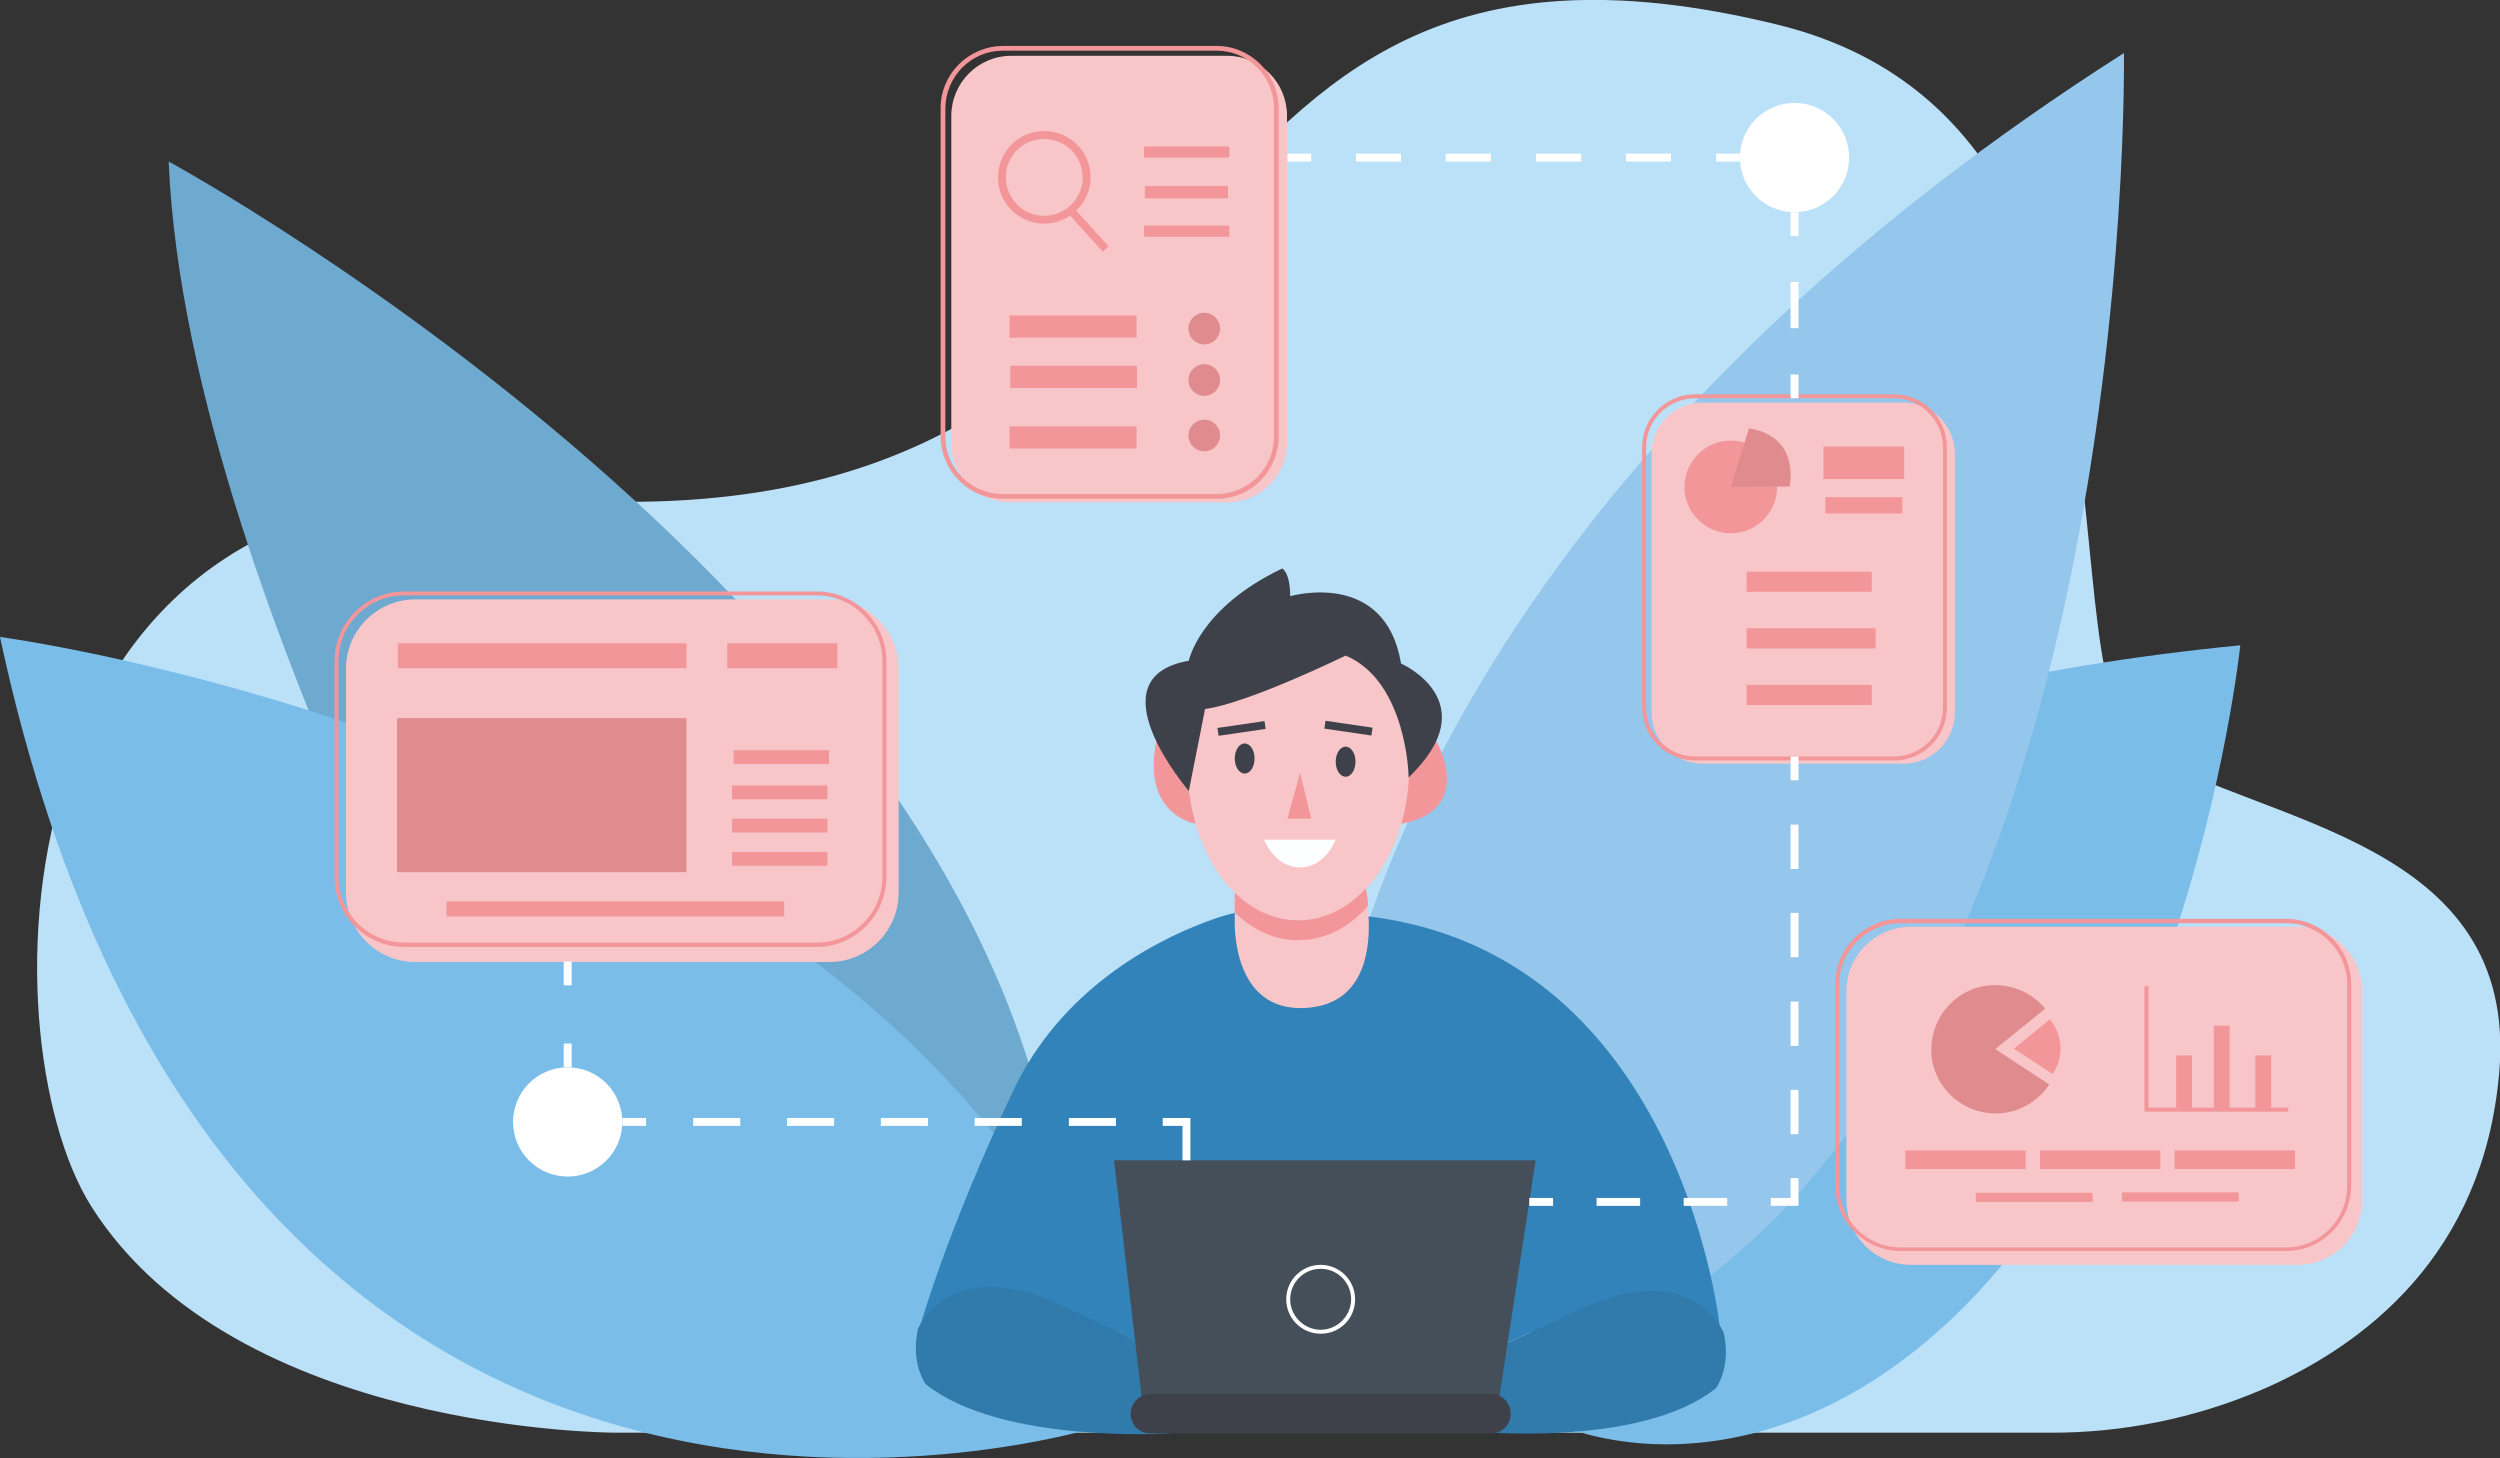 <?xml version="1.0" encoding="utf-8"?>
<!-- Generator: Adobe Illustrator 26.3.1, SVG Export Plug-In . SVG Version: 6.00 Build 0)  -->
<svg version="1.1" id="Слой_1" xmlns="http://www.w3.org/2000/svg" xmlns:xlink="http://www.w3.org/1999/xlink" x="0px" y="0px"
	 viewBox="0 0 631.5 368.3" style="enable-background:new 0 0 631.5 368.3;" xml:space="preserve">
<rect x="0" y="0" width="631.5" height="368.3" fill="#333333" stroke="none"/>
<style type="text/css">
	.st0{fill:#BBE1F8;}
	.st1{fill:#6EA9D0;}
	.st2{fill:#7ABDE9;}
	.st3{fill:#95C6EC;}
	.st4{fill:#F29699;}
	.st5{fill:#3283B9;}
	.st6{fill:#F8C6C8;}
	.st7{fill:#3E4149;}
	.st8{fill:#FDFEFF;}
	.st9{fill:#307AAC;}
	.st10{fill:#444F5A;}
	.st11{fill:#E08C8E;}
	.st12{fill:#FFFFFF;}
</style>
<path class="st0" d="M155.7,361.9c0,0-96.3,0.2-132.6-57.1C-4.3,261.5-1.2,113.2,132.4,125.5C326.1,143.4,279.9-35.1,448.9,6.2
	c101.9,24.9,65.1,166.6,92.8,183.6c30,18.4,94.7,22.5,89.6,81.2c-4,45.9-33.9,68.8-60.1,80.1c-16.9,7.2-35.2,10.9-53.6,10.8H155.7z"
	/>
<path class="st1" d="M42.6,40.8c0,0,224.9,122.1,225.8,281.2l-121.1-2.7C147.3,319.3,47.4,155.1,42.6,40.8z"/>
<path class="st2" d="M276.7,360.6c0,0-219.4,67.9-276.7-199.7c0,0,198.4,26.3,270.5,154.1L276.7,360.6z"/>
<path class="st2" d="M341.1,300.5c0,0-0.5-115.5,224.8-137.5c0,0-14.7,140.4-96.8,188.2c-41.8,24.4-89.2,15.1-110-20.2L341.1,300.5z
	"/>
<path class="st3" d="M339.6,252.2c15.2-56.3,60.7-152,196.9-238.8c0,0,4.1,253.2-124.9,322c-16.3,8.6-36.2,6.1-49.7-6.4l0,0
	C340.6,309.5,332.1,279.9,339.6,252.2z"/>
<path class="st4" d="M362.8,187.2c0,0,10.1,17.4-8.9,20.9l3-20.9H362.8z"/>
<path class="st4" d="M302,208.1c0,0-13.7-2.2-9.9-20.9l8.2,12.5L302,208.1z"/>
<path class="st5" d="M434.4,335.1l-52,1.5h-96.5l-53.5-1.5c0,0,6.5-23.5,23.5-59.5c12.2-25.9,35.8-37.8,48.1-42.5l0,0
	c2.6-1,5.2-1.9,7.9-2.5l33.9,0.9c3.4,0.4,6.8,1,10.2,1.8C425.5,249.4,434.4,335.1,434.4,335.1z"/>
<path class="st6" d="M355.9,196.1c-0.5,11.5-4.6,21.7-10.8,28.4c-4.7,5.1-10.7,8.1-17.1,8.1c-6,0-11.5-2.6-16-7c-1-1-1.9-2-2.8-3.1
	c-5.2-6.6-8.6-15.9-9.1-26.3c0.9-20.4,13.1-36.5,27.9-36.5S355,175.7,355.9,196.1z"/>
<path class="st7" d="M339.9,165.6c0,0-24.5,12-35.5,13.5l-4.1,20.7c0,0-24.6-28.6,0-32.9c0,0,2.6-13.3,23.6-23.3c0,0,2,1,2,7
	c0,0,24-7,28,17c0,0,21.9,9.6,1.9,28.8C355.9,196.4,355.4,172.1,339.9,165.6z"/>
<ellipse class="st7" cx="339.9" cy="192.4" rx="2.5" ry="3.8"/>
<ellipse class="st7" cx="314.4" cy="191.6" rx="2.5" ry="3.8"/>
<rect x="307.4" y="183" transform="matrix(0.99 -0.145 0.145 0.99 -23.326 47.285)" class="st7" width="12" height="2"/>
<rect x="339.4" y="178" transform="matrix(0.145 -0.99 0.99 0.145 109.104 494.249)" class="st7" width="2" height="12"/>
<path class="st8" d="M337.4,212.1c0,0-2.7,7.1-9.1,7s-9-7-9-7H337.4z"/>
<path class="st6" d="M329.9,254.6c-19,1.2-18-22-18-22v-7c4.5,4.4,10.1,7,16,7c6.5,0,12.4-3,17.1-8.1c0.2,1.4,0.4,2.9,0.5,4.4
	c0.1,0.9,0.1,1.8,0.2,2.6C346.3,242.6,343.1,253.8,329.9,254.6z"/>
<path class="st9" d="M231.9,335.6c0,0,8-19,36-6l28,13l-0.5,19.5c0,0-42.5,2.7-61.5-12.4C233.9,349.7,229.9,344.6,231.9,335.6z"/>
<path class="st9" d="M435.4,336.6c0,0-8-19-36-6l-28,13l1,18c0,0,42,4.2,61-10.9C433.4,350.7,437.4,345.6,435.4,336.6z"/>
<polygon class="st5" points="386.9,271.6 395.4,332.4 373.7,342.5 "/>
<polygon class="st5" points="289.3,275.9 305.4,351.1 283,336.6 270.5,330.8 "/>
<path class="st4" d="M345.6,228.8c-4.8,5.5-11,8.7-17.7,8.7c-6,0-11.5-2.6-16-7v-5c4.5,4.4,10.1,7,16,7c6.5,0,12.4-3,17.1-8.1
	C345.3,225.9,345.5,227.3,345.6,228.8z"/>
<polygon class="st10" points="308.7,293.1 281.4,293.1 288.4,353.1 315.6,353.1 378.7,353.1 387.9,293.1 "/>
<path class="st7" d="M290.6,352.1h86c2.8,0,5,2.2,5,5l0,0c0,2.8-2.2,5-5,5h-86c-2.8,0-5-2.2-5-5l0,0
	C285.6,354.3,288,352.1,290.6,352.1z"/>
<path class="st6" d="M430.1,101.7h50.8c7.1,0,12.9,5.8,12.9,12.9V180c0,7.1-5.8,12.9-12.9,12.9h-50.8c-7.1,0-12.9-5.8-12.9-12.9
	v-65.4C417.1,107.5,422.9,101.7,430.1,101.7z"/>
<circle class="st4" cx="437.2" cy="123" r="11.7"/>
<path class="st11" d="M441.8,108.2l-4.6,14.8l14.9-0.1C452,122.9,455,110.3,441.8,108.2z"/>
<rect x="460.6" y="112.8" class="st4" width="20.4" height="8.2"/>
<rect x="461.1" y="125.6" class="st4" width="19.4" height="4.1"/>
<rect x="441.2" y="144.4" class="st4" width="31.6" height="5.1"/>
<rect x="441.2" y="173" class="st4" width="31.6" height="5.1"/>
<rect x="441.2" y="158.7" class="st4" width="32.6" height="5.1"/>
<path class="st4" d="M478.4,192.1h-50.2c-7.4,0-13.4-6-13.4-13.4V113c0-7.4,6-13.4,13.4-13.4h50.2c7.4,0,13.4,6,13.4,13.4v65.7
	C491.8,186.1,485.8,192.1,478.4,192.1z M428.2,100.6c-6.8,0-12.4,5.6-12.4,12.4v65.7c0,6.8,5.6,12.4,12.4,12.4h50.2
	c6.8,0,12.4-5.5,12.4-12.4V113c0-6.8-5.6-12.4-12.4-12.4H428.2z"/>
<path class="st6" d="M482.7,234.1h97.7c9,0,16.3,7.3,16.3,16.3v52.8c0,9-7.3,16.3-16.3,16.3h-97.7c-9,0-16.3-7.3-16.3-16.3v-52.8
	C466.4,241.4,473.7,234.1,482.7,234.1z"/>
<rect x="481.3" y="290.6" class="st4" width="30.4" height="4.7"/>
<rect x="515.3" y="290.6" class="st4" width="30.4" height="4.7"/>
<rect x="549.3" y="290.6" class="st4" width="30.4" height="4.7"/>
<rect x="499.1" y="301.3" class="st4" width="29.5" height="2.3"/>
<path class="st4" d="M577.4,316h-97.3c-9.1,0-16.5-7.4-16.5-16.5v-50.9c0-9.1,7.4-16.5,16.5-16.5h97.3c9.1,0,16.5,7.4,16.5,16.5
	v50.9C593.8,308.7,586.5,316,577.4,316z M480.1,233.2c-8.6,0-15.5,7-15.5,15.5v50.9c0,8.6,7,15.5,15.5,15.5h97.3
	c8.6,0,15.5-7,15.5-15.5v-50.9c0-8.6-7-15.5-15.5-15.5L480.1,233.2z"/>
<rect x="536" y="301.2" class="st4" width="29.5" height="2.3"/>
<path class="st11" d="M516.6,254.8c-5.7-6.9-15.9-8-22.8-2.3c-6.9,5.7-8,15.9-2.3,22.8s15.9,8,22.8,2.3c1.3-1,2.4-2.2,3.3-3.6v-0.1
	L504,265L516.6,254.8z"/>
<path class="st4" d="M517.8,257.5l-9.1,7.4l9.8,6.4C521.4,267,521.1,261.4,517.8,257.5z"/>
<rect x="559.2" y="259.1" class="st4" width="4" height="21"/>
<rect x="569.7" y="266.6" class="st4" width="4" height="14"/>
<rect x="549.7" y="266.6" class="st4" width="4" height="14"/>
<polygon class="st4" points="578,280.8 541.7,280.8 541.7,249.1 542.7,249.1 542.7,279.8 578,279.8 "/>
<path class="st6" d="M104.9,151.4h104.6c9.6,0,17.5,7.8,17.5,17.5v56.6c0,9.6-7.8,17.5-17.5,17.5H104.9c-9.6,0-17.5-7.8-17.5-17.5
	v-56.6C87.4,159.2,95.3,151.4,104.9,151.4z"/>
<rect x="183.7" y="162.5" class="st4" width="27.8" height="6.3"/>
<rect x="185.3" y="189.5" class="st4" width="24.1" height="3.5"/>
<rect x="100.5" y="162.5" class="st4" width="72.9" height="6.3"/>
<rect x="112.8" y="227.7" class="st4" width="85.3" height="3.8"/>
<rect x="100.3" y="181.4" class="st11" width="73.1" height="38.9"/>
<rect x="184.9" y="215.2" class="st4" width="24.1" height="3.5"/>
<rect x="184.9" y="206.8" class="st4" width="24.1" height="3.5"/>
<rect x="184.9" y="198.4" class="st4" width="24.1" height="3.5"/>
<path class="st4" d="M206.3,239.2H102.1c-9.7,0-17.6-7.9-17.6-17.6V167c0-9.7,7.9-17.6,17.6-17.6h104.2c9.7,0,17.6,7.9,17.6,17.6
	v54.5C223.9,231.2,216,239.2,206.3,239.2L206.3,239.2z M102.1,150.4c-9.2,0-16.6,7.4-16.6,16.6v54.5c0,9.2,7.5,16.6,16.6,16.6h104.2
	c9.2,0,16.6-7.5,16.6-16.6V167c0-9.2-7.5-16.6-16.6-16.6H102.1z"/>
<path class="st6" d="M255.4,14.1H310c8.4,0,15.1,6.8,15.1,15.1v82.6c0,8.4-6.8,15.1-15.1,15.1h-54.6c-8.4,0-15.1-6.8-15.1-15.1V29.3
	C240.3,20.9,247.1,14.1,255.4,14.1z"/>
<path class="st4" d="M263.5,56.5c-6.5-0.2-11.6-5.5-11.4-12c0.2-6.5,5.5-11.6,12-11.4c6.4,0.2,11.4,5.4,11.4,11.7
	C275.4,51.3,270.1,56.6,263.5,56.5z M263.5,35.1c-5.4,0.2-9.6,4.6-9.4,10c0.2,5.4,4.6,9.6,10,9.4c5.3-0.2,9.4-4.5,9.4-9.7
	C273.4,39.3,269,35,263.5,35.1z"/>
<rect x="289.2" y="47" class="st4" width="21" height="3.1"/>
<rect x="289" y="37" class="st4" width="21.5" height="2.8"/>
<rect x="289" y="57" class="st4" width="21.5" height="2.8"/>
<rect x="255.2" y="92.4" class="st4" width="32" height="5.6"/>
<rect x="255" y="79.7" class="st4" width="32.1" height="5.6"/>
<rect x="255" y="107.7" class="st4" width="32.1" height="5.6"/>
<path class="st4" d="M307.3,126h-54c-8.6,0-15.6-7-15.7-15.7v-83c0-8.6,7-15.6,15.7-15.7h54c8.6,0,15.6,7,15.7,15.6v83
	C323,119,316,126,307.3,126L307.3,126z M253.3,12.8c-8,0-14.4,6.5-14.5,14.5v83c0,8,6.5,14.5,14.5,14.5h54c8,0,14.5-6.5,14.5-14.5
	v-83c0-8-6.5-14.5-14.5-14.5L253.3,12.8z"/>
<rect x="273.8" y="51.5" transform="matrix(0.742 -0.671 0.671 0.742 31.977 199.298)" class="st4" width="2" height="13.2"/>
<circle class="st11" cx="304.2" cy="83" r="4"/>
<circle class="st11" cx="304.2" cy="96" r="4"/>
<circle class="st11" cx="304.2" cy="110" r="4"/>
<polygon class="st4" points="328.4,195.2 325.2,206.8 331.2,206.8 "/>
<circle class="st12" cx="453.3" cy="39.8" r="13.8"/>
<g>
	<rect x="452.3" y="53.6" class="st12" width="2" height="6"/>
</g>
<g>
	<rect x="452.3" y="71.2" class="st12" width="2" height="11.7"/>
</g>
<g>
	<rect x="452.3" y="94.6" class="st12" width="2" height="6"/>
</g>
<g>
	<rect x="433.5" y="38.8" class="st12" width="6" height="2"/>
</g>
<g>
	<path class="st12" d="M422.1,40.8h-11.4v-2h11.4V40.8z M399.4,40.8H388v-2h11.4V40.8z M376.6,40.8h-11.4v-2h11.4V40.8z M353.9,40.8
		h-11.4v-2h11.4V40.8z"/>
</g>
<g>
	<rect x="325.2" y="38.8" class="st12" width="6" height="2"/>
</g>
<g>
	<rect x="386.3" y="302.6" class="st12" width="6" height="2"/>
</g>
<g>
	<path class="st12" d="M436.3,304.6h-11v-2h11V304.6z M414.3,304.6h-11v-2h11V304.6z"/>
</g>
<g>
	<polygon class="st12" points="454.3,304.6 447.3,304.6 447.3,302.6 452.3,302.6 452.3,297.6 454.3,297.6 	"/>
</g>
<g>
	<path class="st12" d="M454.3,286.5h-2v-11.2h2V286.5z M454.3,264.2h-2V253h2V264.2z M454.3,241.8h-2v-11.2h2V241.8z M454.3,219.5
		h-2v-11.2h2V219.5z"/>
</g>
<g>
	<rect x="452.3" y="191.1" class="st12" width="2" height="6"/>
</g>
<circle class="st12" cx="143.4" cy="283.4" r="13.8"/>
<g>
	<rect x="157.2" y="282.4" class="st12" width="6" height="2"/>
</g>
<g>
	<path class="st12" d="M281.8,284.4H270v-2h11.9v2H281.8z M258.1,284.4h-11.9v-2h11.9V284.4z M234.4,284.4h-11.9v-2h11.9V284.4z
		 M210.7,284.4h-11.9v-2h11.9V284.4z M187,284.4h-11.9v-2H187V284.4z"/>
</g>
<g>
	<polygon class="st12" points="300.7,293.1 298.7,293.1 298.7,284.4 293.7,284.4 293.7,282.4 300.7,282.4 	"/>
</g>
<g>
	<rect x="142.4" y="263.6" class="st12" width="2" height="6"/>
</g>
<g>
	<rect x="142.4" y="242.9" class="st12" width="2" height="6"/>
</g>
<g>
	<path class="st12" d="M333.6,336.9c-4.8,0-8.7-3.9-8.7-8.7s3.9-8.7,8.7-8.7s8.7,3.9,8.7,8.7S338.5,336.9,333.6,336.9z M333.6,320.5
		c-4.3,0-7.7,3.5-7.7,7.7s3.5,7.7,7.7,7.7s7.7-3.5,7.7-7.7S337.9,320.5,333.6,320.5z"/>
</g>
</svg>
